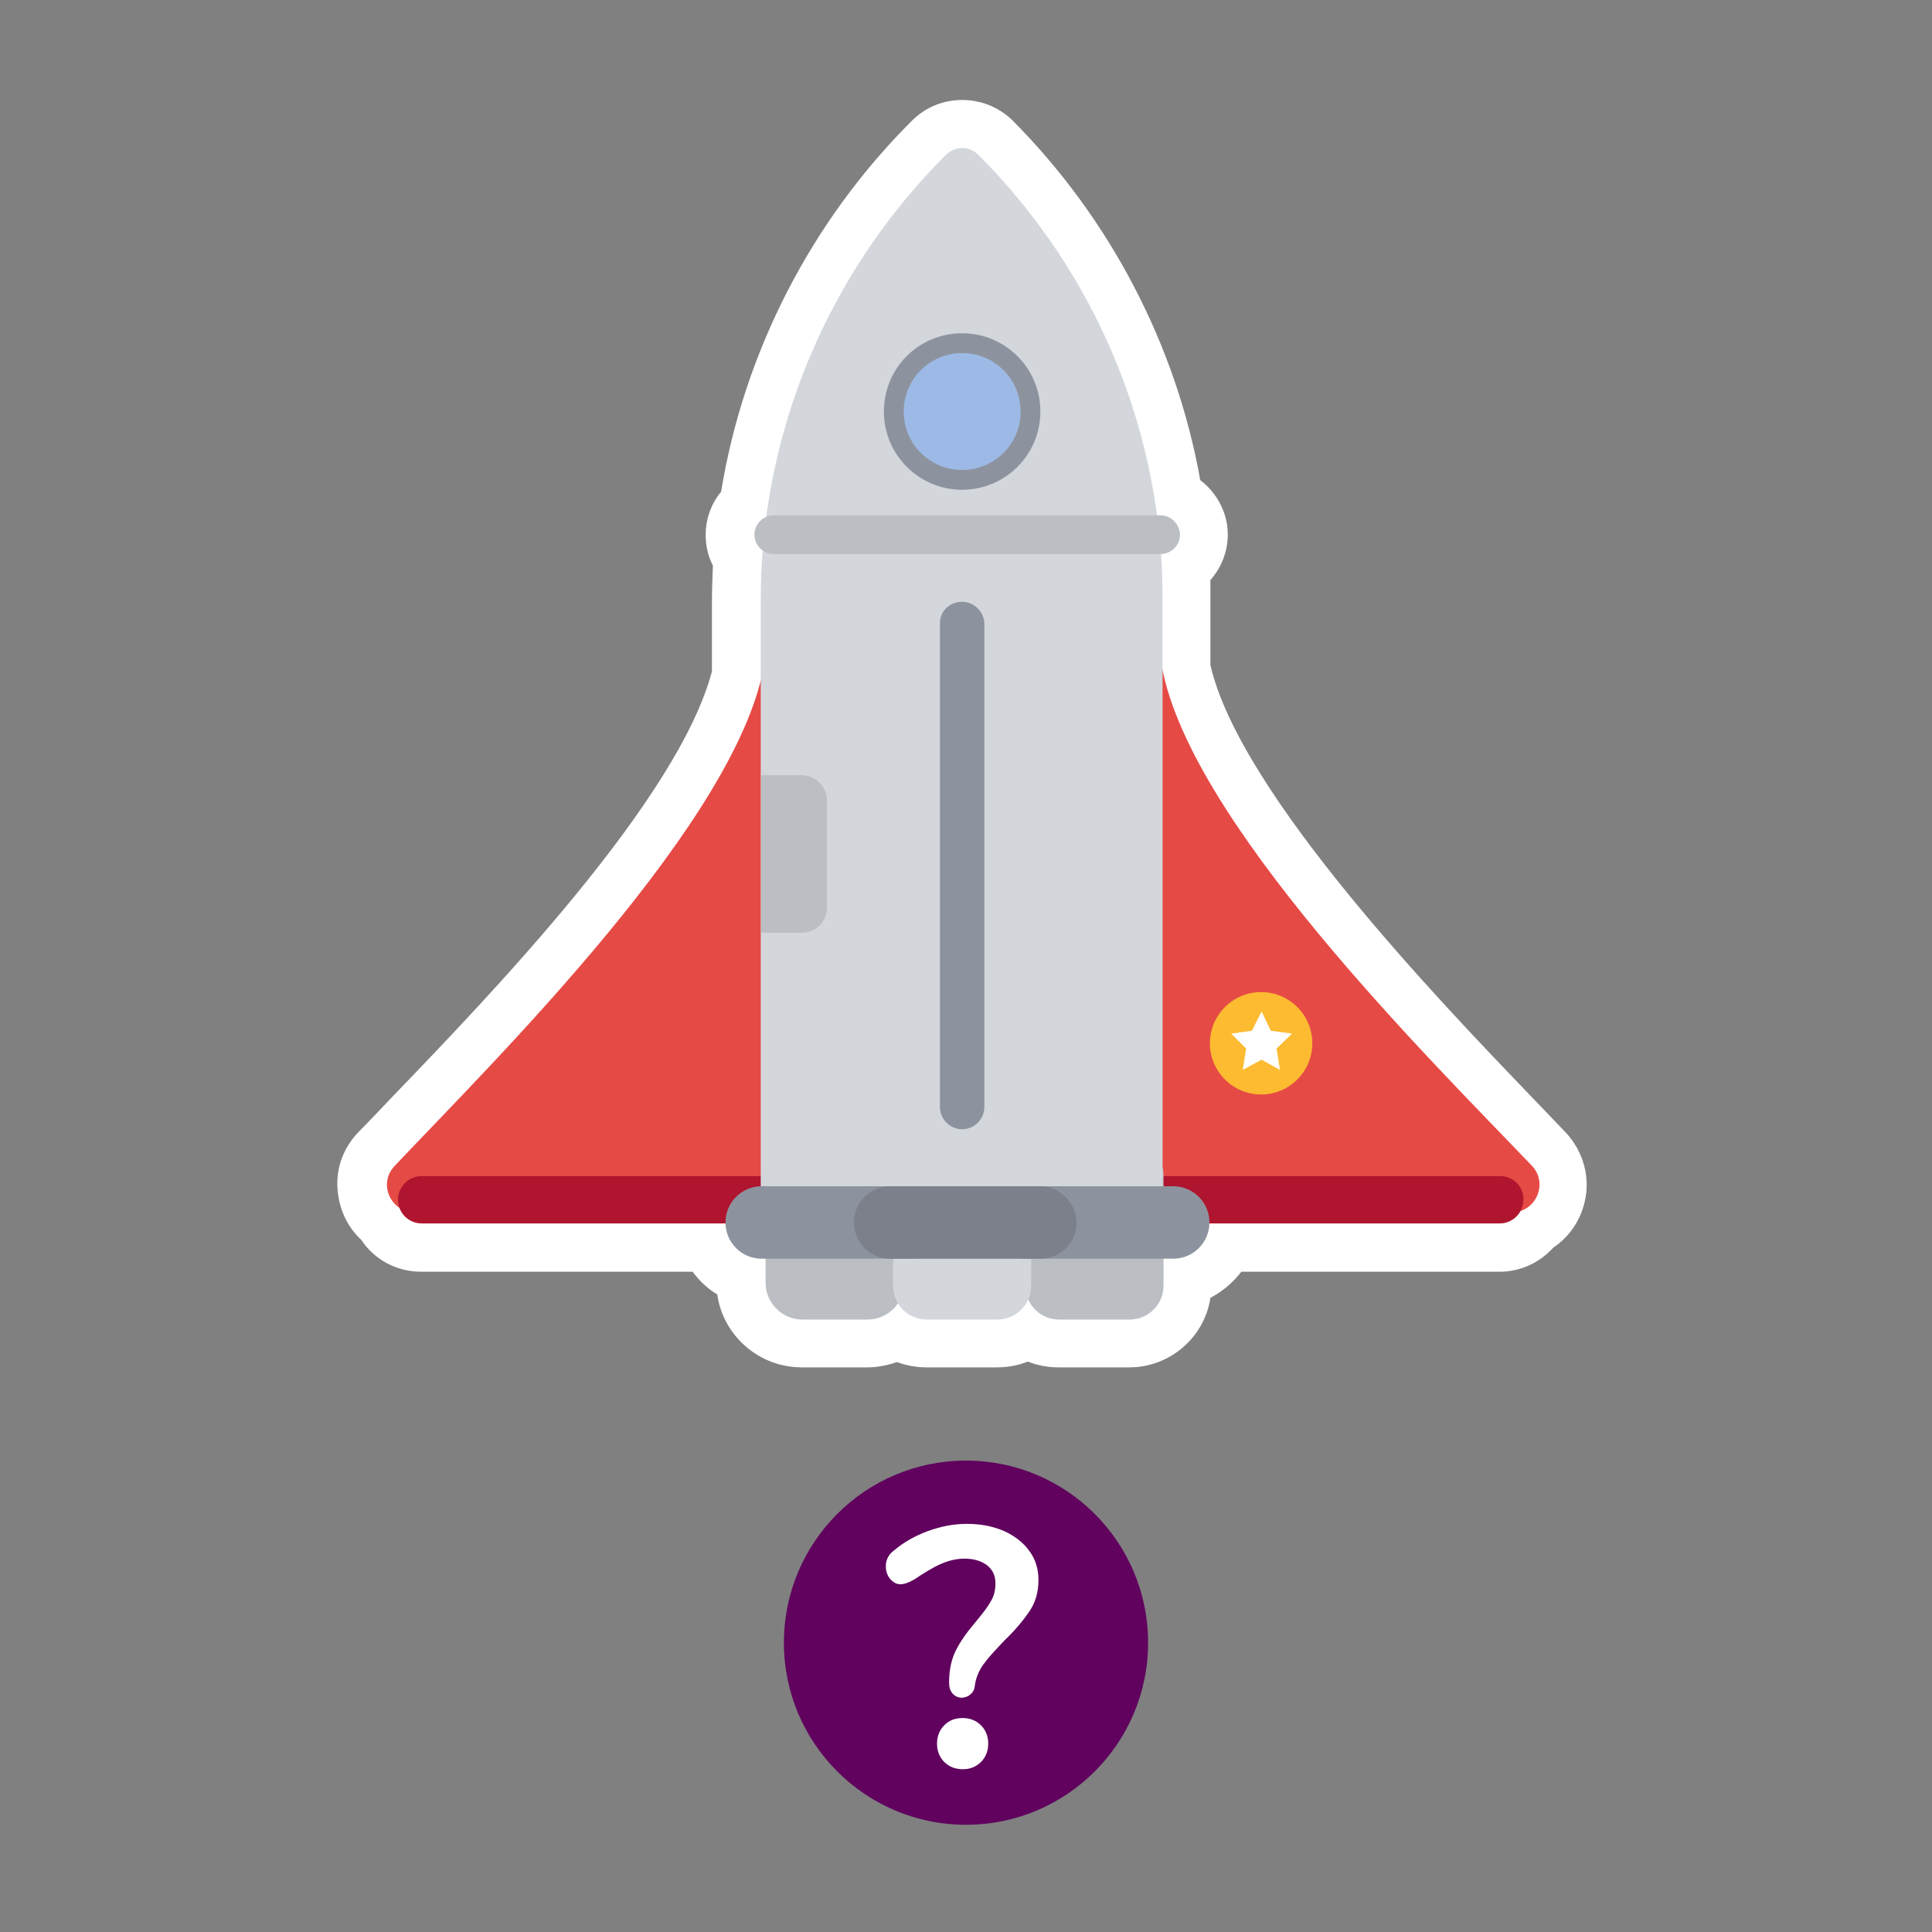 <?xml version="1.0" encoding="utf-8"?>
<!-- Generator: Adobe Illustrator 22.1.0, SVG Export Plug-In . SVG Version: 6.00 Build 0)  -->
<svg version="1.1" id="Layer_1" xmlns="http://www.w3.org/2000/svg" xmlns:xlink="http://www.w3.org/1999/xlink" x="0px" y="0px"
	 viewBox="0 0 400 400" style="enable-background:new 0 0 400 400;" xml:space="preserve">
<rect x="0" y="0" width="400" height="400" fill="#808080" stroke="none"/>
<style type="text/css">
	.st0{fill:#60025E;}
	.st1{fill:#FFFFFF;}
	.st2{fill:#E64A45;}
	.st3{fill:#AF152F;}
	.st4{fill:#FCBB31;}
	.st5{fill:#BBBEC3;}
	.st6{fill:#D3D6DB;}
	.st7{fill:#8D939E;}
	.st8{fill:#9CBAE5;}
	.st9{fill:#7B808A;}
</style>
<circle class="st0" cx="200" cy="340.1" r="37.7"/>
<g>
	<path class="st1" d="M197.2,350.6c-0.5-0.6-0.7-1.3-0.7-2.3c0-2.6,0.5-4.8,1.4-6.6c0.9-1.8,2.3-3.8,4.1-5.9
		c1.4-1.7,2.5-3.1,3.1-4.2c0.7-1.1,1-2.4,1-3.8c0-1.6-0.6-2.8-1.7-3.7c-1.2-0.9-2.7-1.4-4.7-1.4c-1.7,0-3.3,0.4-4.9,1.1
		c-1.6,0.7-3.4,1.8-5.5,3.2c-1.2,0.7-2.1,1-2.9,1c-0.8,0-1.5-0.4-2.1-1.1s-0.9-1.6-0.9-2.6c0-1.4,0.6-2.5,1.7-3.3c2-1.7,4.3-3,7-4
		s5.4-1.5,8.1-1.5c2.9,0,5.4,0.5,7.7,1.5c2.2,1,4,2.4,5.2,4.1c1.3,1.7,1.9,3.8,1.9,6c0,2.5-0.6,4.6-1.8,6.4s-2.9,3.9-5.2,6.1
		c-1.9,2-3.4,3.6-4.4,5s-1.6,2.9-1.8,4.6c-0.1,0.8-0.5,1.3-1,1.7c-0.5,0.4-1.1,0.6-1.9,0.6C198.3,351.4,197.7,351.2,197.2,350.6z
		 M195.5,364.8c-1-1-1.5-2.3-1.5-3.8s0.5-2.8,1.5-3.8s2.2-1.5,3.8-1.5c1.5,0,2.8,0.5,3.8,1.5s1.5,2.3,1.5,3.8s-0.5,2.8-1.5,3.8
		s-2.3,1.5-3.7,1.5C197.8,366.3,196.5,365.8,195.5,364.8z"/>
</g>
<g>
	<path class="st1" d="M219.2,278.2c-2.3,0-4.5-0.7-6.4-1.8c-1.9,1.2-4.1,1.8-6.4,1.8h-14.6c-2.2,0-4.3-0.6-6.1-1.6
		c-1.9,1.1-4,1.6-6.2,1.6h-13.5c-7,0-12.6-5.7-12.6-12.6v-0.7c-3.1-1.2-5.7-3.5-7.1-6.6h-59c-3.6,0-6.8-1.9-8.5-4.8
		c-2-1.7-3.4-4.2-3.7-6.8c-0.4-3.2,0.6-6.3,2.8-8.7c2.1-2.2,4.6-4.8,7.3-7.7c21.1-22,60.3-62.9,67.2-90.7v-15.1
		c0-2.9,0.1-5.8,0.3-8.8c-1-1.5-1.6-3.3-1.6-5.2c0-2.6,1.1-4.9,2.9-6.6c4.3-28.5,17.9-55.2,38.3-75.6c0,0,0.1-0.1,0.1-0.1
		c1.8-1.7,4.2-2.7,6.7-2.7s4.9,1,6.7,2.7c0,0,0.1,0.1,0.1,0.1c20.1,20.1,33.4,46.2,37.9,74c3.1,1.4,5.3,4.5,5.3,8.2
		c0,3-1.4,5.6-3.7,7.3c0.1,2.2,0.1,4.5,0.1,6.7v13.7c6,27.9,46.3,69.8,68,92.4c2.6,2.7,4.9,5.1,7,7.3c2.5,2.6,3.5,6.3,2.7,9.7
		c-0.7,2.9-2.5,5.4-5,6.8c-1.9,2.4-4.7,3.8-7.8,3.8h-56.3c-1.6,3.4-4.7,6-8.4,6.9v0.9c0,6.6-5.4,12-12,12H219.2z"/>
	<path class="st1" d="M199.2,30.7c1.2,0,2.4,0.4,3.3,1.3c20.3,20.3,33.3,46.6,37,74.7h0.7c2.2,0,4,1.8,4,4c0,2.2-1.7,3.9-3.9,4
		c0.2,3.3,0.3,6.6,0.3,9.9v14.2c6.6,32.7,56.9,82,76.4,102.6c2.9,3.1,1.5,7.9-2.1,9.2c-0.8,1.6-2.4,2.7-4.4,2.7h-60.2
		c-0.1,4.1-3.5,7.3-7.5,7.3h-2v5.5c0,3.9-3.1,7-7,7h-14.6c-2.8,0-5.3-1.7-6.4-4.1c-1.1,2.4-3.5,4.1-6.4,4.1h-14.6
		c-2.5,0-4.7-1.3-6-3.3c-1.4,2-3.7,3.3-6.3,3.3h-13.5c-4.2,0-7.6-3.5-7.6-7.6v-4.9h-0.7c-4.1,0-7.4-3.3-7.5-7.3H87.3
		c-2.1,0-3.9-1.3-4.6-3.1c-2.9-1.8-3.8-6-1.2-8.8c19.1-20.3,68.2-68.5,75.9-101.2v-15.7c0-3.6,0.1-7.1,0.4-10.6
		c-1.1-0.7-1.8-1.9-1.8-3.3c0-1.7,1-3.1,2.5-3.7c3.8-28.2,16.8-54.7,37.2-75C196.8,31.1,198,30.7,199.2,30.7 M199.2,20.7
		c-3.8,0-7.4,1.4-10.2,4.1c-0.1,0.1-0.1,0.1-0.2,0.2c-20.8,20.7-34.8,47.9-39.5,76.8c-2,2.4-3.2,5.6-3.2,8.9c0,2.3,0.5,4.5,1.5,6.4
		c-0.1,2.5-0.2,5.1-0.2,7.5l0,14.4c-7,26.5-45.2,66.3-65.9,87.8c-2.7,2.8-5.2,5.5-7.4,7.7c-3.3,3.5-4.8,8.1-4.1,12.8
		c0.5,3.7,2.2,7,4.8,9.4c2.7,4.1,7.3,6.6,12.4,6.6h56.2c1.4,1.9,3.1,3.5,5.1,4.7c1.2,8.5,8.6,15.1,17.5,15.1h13.5
		c2.1,0,4.2-0.4,6.2-1.1c1.9,0.7,4,1.1,6.1,1.1h14.6c2.2,0,4.4-0.4,6.4-1.2c2,0.8,4.2,1.2,6.4,1.2h14.6c8.5,0,15.6-6.3,16.8-14.4
		c2.5-1.3,4.7-3.2,6.4-5.4h53.5c4.3,0,8.3-1.9,11.1-5c3.3-2.2,5.6-5.6,6.5-9.5c1.2-5.1-0.3-10.4-3.9-14.3c-2.1-2.2-4.5-4.7-7-7.3
		c-19.7-20.5-60.5-63-66.6-89.5v-13.1c0-1.5,0-3,0-4.5c2.2-2.5,3.6-5.8,3.6-9.4c0-4.6-2.3-8.7-5.7-11.3c-5-28-18.7-54.2-38.9-74.5
		c-0.1-0.1-0.1-0.1-0.2-0.2C206.6,22.1,203,20.7,199.2,20.7L199.2,20.7z"/>
</g>
<g>
	<path class="st2" d="M240.3,136.4c-0.4-2.8-2.8-5-5.6-5l0,0h-5.3h-60.2h-5.2l0,0c-2.9,0-5.2,2.2-5.6,5
		c-4.5,32.6-56.8,83.9-76.7,105c-3.5,3.7-0.8,9.6,4.2,9.6h227.1c5,0,7.6-6,4.2-9.6C297.1,220.3,244.8,169,240.3,136.4z"/>
	<path class="st3" d="M310.6,243.5H87.3c-2.7,0-4.9,2.2-4.9,4.9l0,0c0,2.7,2.2,4.9,4.9,4.9h223.2c2.7,0,4.9-2.2,4.9-4.9l0,0
		C315.5,245.7,313.3,243.5,310.6,243.5z"/>
	<g>
		<circle class="st4" cx="261.1" cy="216" r="10.6"/>
		<polygon class="st1" points="261.2,209.4 263.1,213.4 267.5,214 264.3,217.1 265,221.5 261.2,219.4 257.3,221.5 258,217.1 
			254.9,214 259.2,213.4 		"/>
	</g>
	<g>
		<path class="st5" d="M179.6,273.2h-13.5c-4.2,0-7.6-3.5-7.6-7.6v-21.8c0-4.2,3.5-7.6,7.6-7.6h13.5c4.2,0,7.6,3.5,7.6,7.6v21.8
			C187.2,269.8,183.8,273.2,179.6,273.2z"/>
	</g>
	<g>
		<path class="st5" d="M233.9,273.2h-14.6c-3.9,0-7-3.1-7-7v-22.9c0-3.9,3.1-7,7-7h14.6c3.9,0,7,3.1,7,7v22.9
			C240.9,270.1,237.7,273.2,233.9,273.2z"/>
	</g>
	<g>
		<path class="st6" d="M206.5,273.2h-14.6c-3.9,0-7-3.1-7-7v-22.9c0-3.9,3.1-7,7-7h14.6c3.9,0,7,3.1,7,7v22.9
			C213.5,270.1,210.3,273.2,206.5,273.2z"/>
	</g>
	<path class="st6" d="M202.5,32c-1.9-1.8-4.7-1.8-6.6,0c-24.6,24.5-38.5,57.8-38.4,92.6V248c0,2.5,2.1,4.6,4.6,4.6h74
		c2.5,0,4.6-2.1,4.6-4.6V124.6C240.9,89.9,227.1,56.6,202.5,32z"/>
	<g>
		<path class="st7" d="M199.2,124.6L199.2,124.6c2.5,0,4.6,2.1,4.6,4.6v100c0,2.5-2.1,4.6-4.6,4.6l0,0c-2.5,0-4.6-2.1-4.6-4.6v-100
			C194.5,126.6,196.6,124.6,199.2,124.6z"/>
		<path class="st7" d="M199.2,101.4c-8.9,0-16.2-7.2-16.2-16.2s7.2-16.2,16.2-16.2c8.9,0,16.2,7.2,16.2,16.2
			S208.1,101.4,199.2,101.4z"/>
		<path class="st8" d="M199.2,97.3c-6.7,0-12.1-5.4-12.1-12.1c0-6.7,5.4-12.1,12.1-12.1s12.1,5.4,12.1,12.1
			C211.4,91.8,205.9,97.3,199.2,97.3z"/>
	</g>
	<path class="st7" d="M188.8,245.6h-31.1c-4.1,0-7.5,3.3-7.5,7.5l0,0c0,4.1,3.3,7.5,7.5,7.5h31.1c4.1,0,7.5-3.3,7.5-7.5l0,0
		C196.3,249,192.9,245.6,188.8,245.6z"/>
	<path class="st7" d="M242.9,245.6h-31.1c-4.1,0-7.5,3.3-7.5,7.5l0,0c0,4.1,3.3,7.5,7.5,7.5h31.1c4.1,0,7.5-3.3,7.5-7.5l0,0
		C250.4,249,247.1,245.6,242.9,245.6z"/>
	<path class="st9" d="M215.4,245.6h-31.1c-4.1,0-7.5,3.3-7.5,7.5l0,0c0,4.1,3.3,7.5,7.5,7.5h31.1c4.1,0,7.5-3.3,7.5-7.5l0,0
		C222.8,249,219.4,245.6,215.4,245.6z"/>
	<path class="st5" d="M166,160.5h-8.4v32.6h8.5c2.8,0,5.1-2.3,5.1-5.1v-22.5C171.1,162.8,168.8,160.5,166,160.5z"/>
	<path class="st5" d="M240.3,106.7h-80.1c-2.2,0-4,1.8-4,4l0,0c0,2.2,1.8,4,4,4h80.1c2.2,0,4-1.8,4-4l0,0
		C244.2,108.5,242.5,106.7,240.3,106.7z"/>
</g>
</svg>
